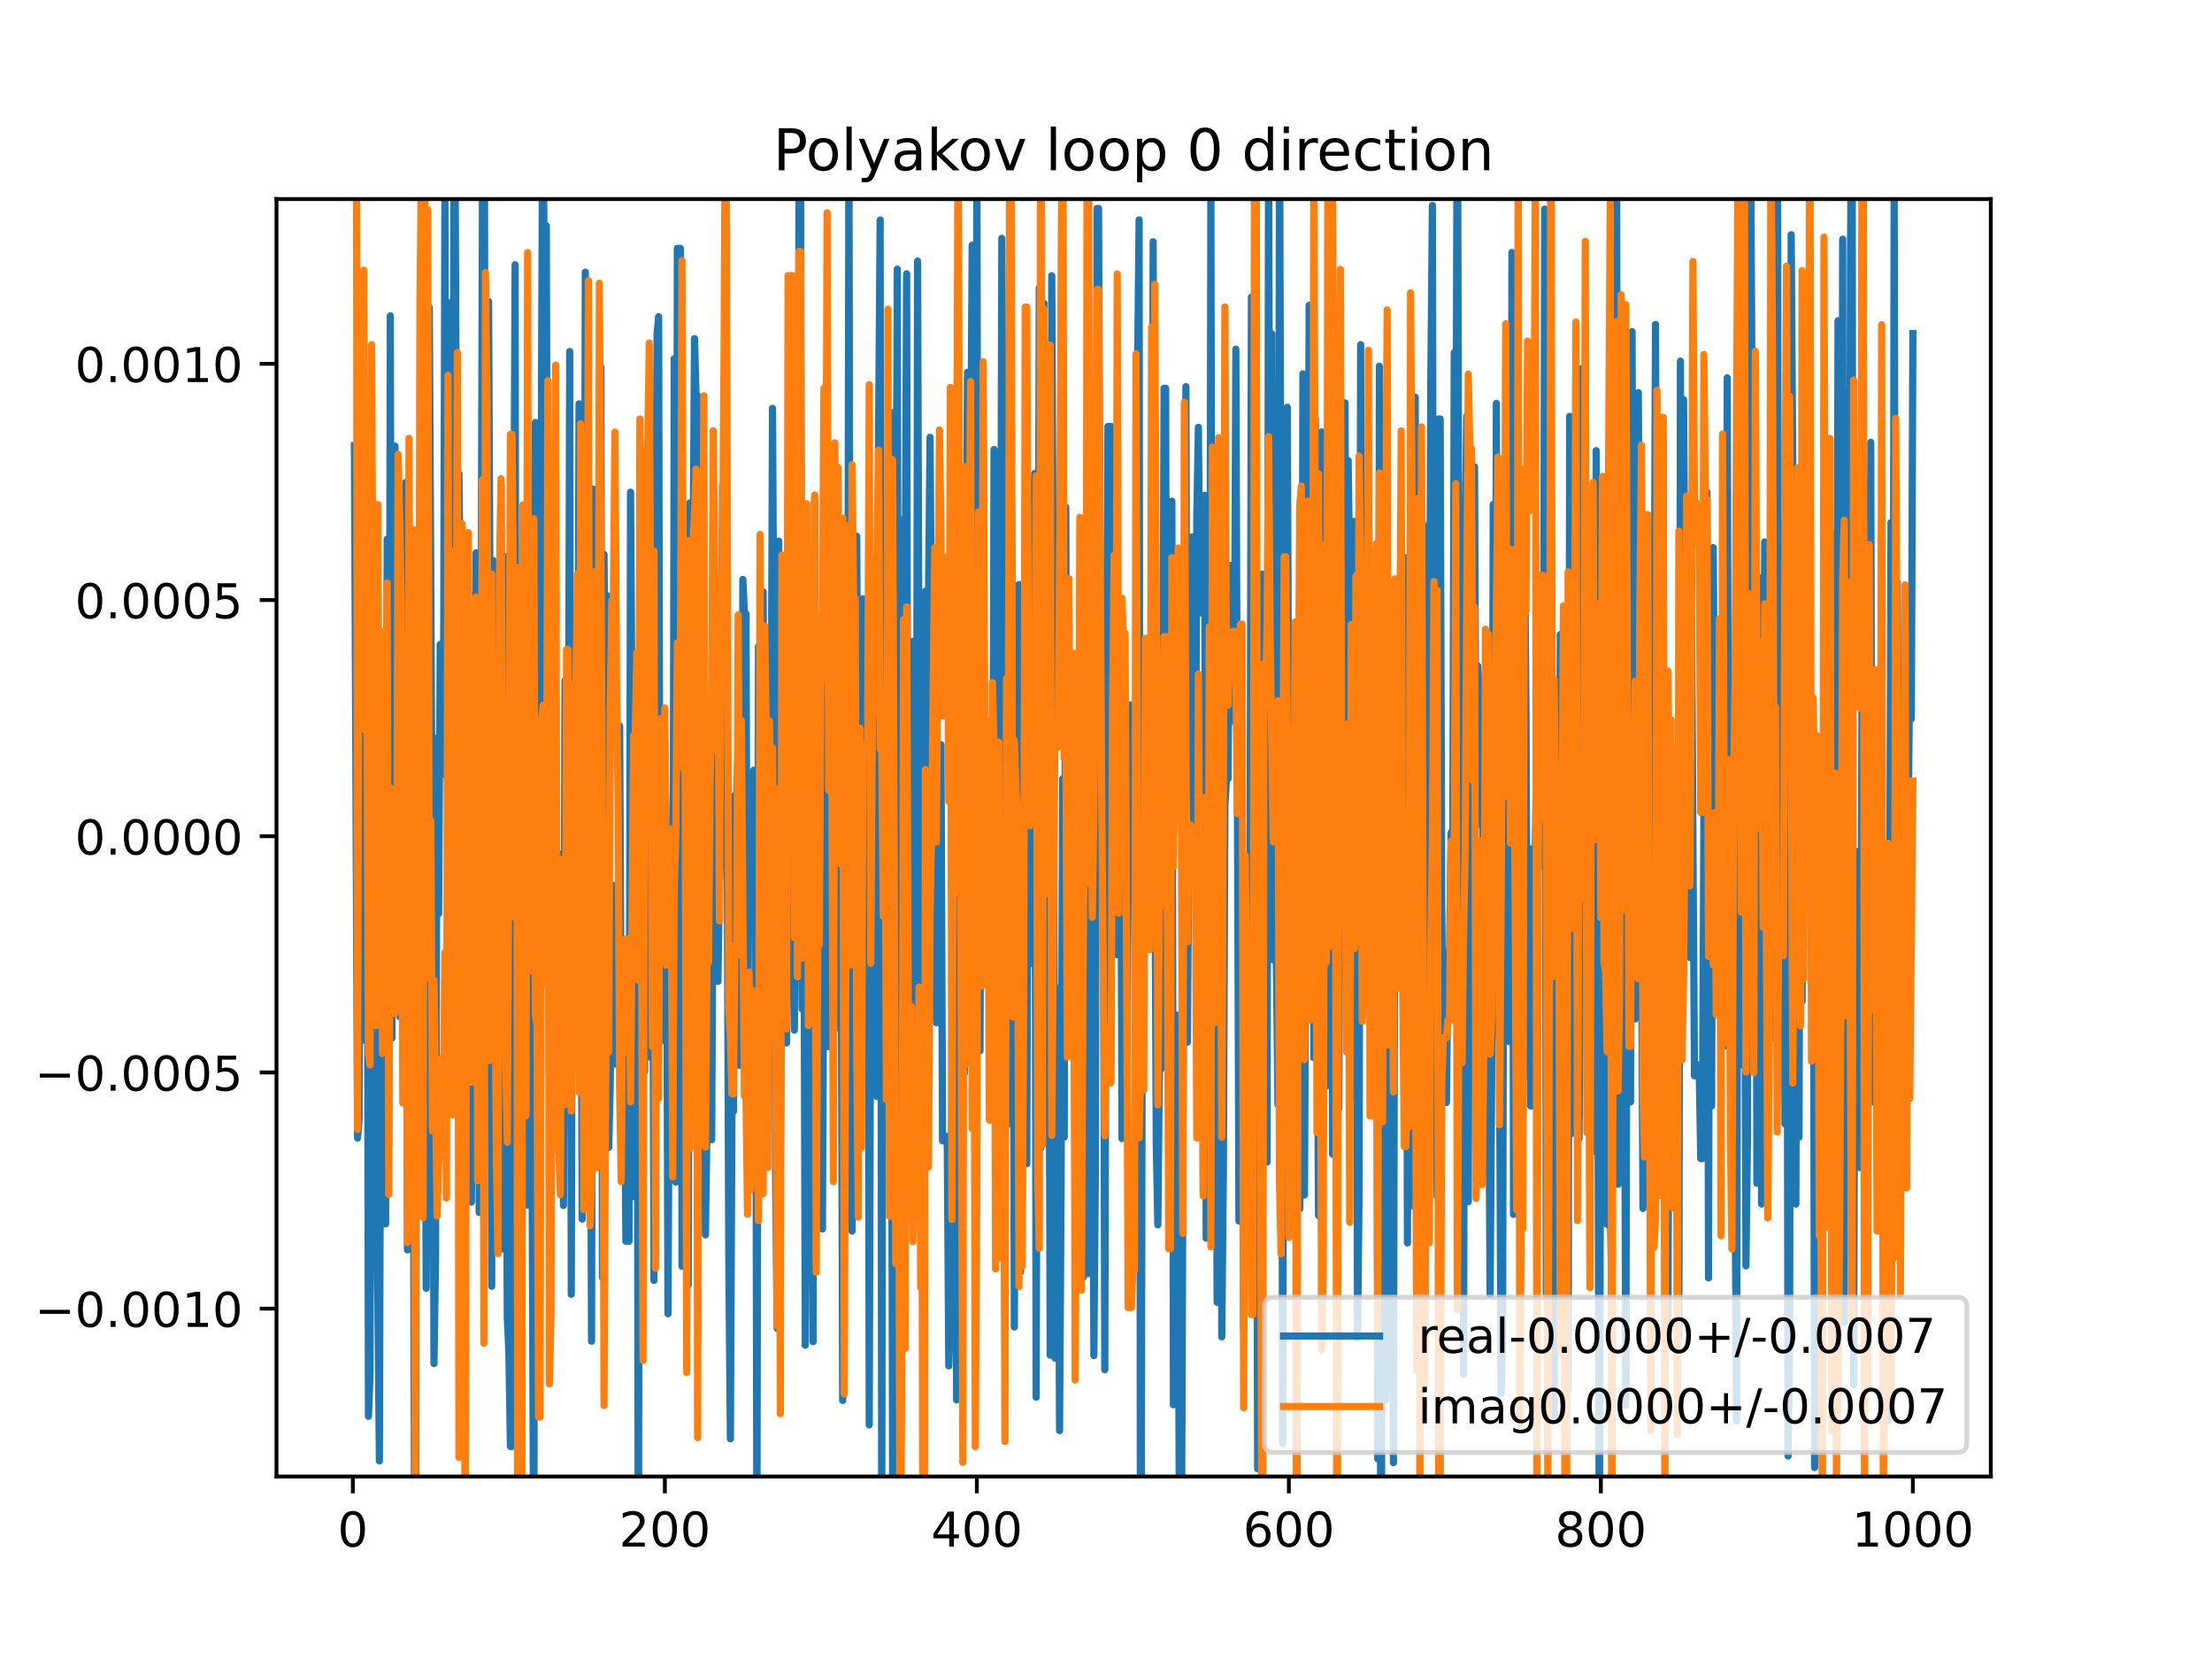 <?xml version="1.0" encoding="utf-8" standalone="no"?>
<!DOCTYPE svg PUBLIC "-//W3C//DTD SVG 1.1//EN"
  "http://www.w3.org/Graphics/SVG/1.1/DTD/svg11.dtd">
<!-- Created with matplotlib (https://matplotlib.org/) -->
<svg height="345.6pt" version="1.1" viewBox="0 0 460.8 345.6" width="460.8pt" xmlns="http://www.w3.org/2000/svg" xmlns:xlink="http://www.w3.org/1999/xlink">
 <defs>
  <style type="text/css">
*{stroke-linecap:butt;stroke-linejoin:round;}
  </style>
 </defs>
 <g id="figure_1">
  <g id="patch_1">
   <path d="M 0 345.6 
L 460.8 345.6 
L 460.8 0 
L 0 0 
z
" style="fill:#ffffff;"/>
  </g>
  <g id="axes_1">
   <g id="patch_2">
    <path d="M 57.6 307.584 
L 414.72 307.584 
L 414.72 41.472 
L 57.6 41.472 
z
" style="fill:#ffffff;"/>
   </g>
   <g id="matplotlib.axis_1">
    <g id="xtick_1">
     <g id="line2d_1">
      <defs>
       <path d="M 0 0 
L 0 3.5 
" id="m9f6d65bc07" style="stroke:#000000;stroke-width:0.8;"/>
      </defs>
      <g>
       <use style="stroke:#000000;stroke-width:0.8;" x="73.508" xlink:href="#m9f6d65bc07" y="307.584"/>
      </g>
     </g>
     <g id="text_1">
      <!-- 0 -->
      <defs>
       <path d="M 31.781 66.406 
Q 24.172 66.406 20.328 58.906 
Q 16.5 51.422 16.5 36.375 
Q 16.5 21.391 20.328 13.891 
Q 24.172 6.391 31.781 6.391 
Q 39.453 6.391 43.281 13.891 
Q 47.125 21.391 47.125 36.375 
Q 47.125 51.422 43.281 58.906 
Q 39.453 66.406 31.781 66.406 
z
M 31.781 74.219 
Q 44.047 74.219 50.516 64.516 
Q 56.984 54.828 56.984 36.375 
Q 56.984 17.969 50.516 8.266 
Q 44.047 -1.422 31.781 -1.422 
Q 19.531 -1.422 13.062 8.266 
Q 6.594 17.969 6.594 36.375 
Q 6.594 54.828 13.062 64.516 
Q 19.531 74.219 31.781 74.219 
z
" id="DejaVuSans-48"/>
      </defs>
      <g transform="translate(70.326 322.182)scale(0.1 -0.1)">
       <use xlink:href="#DejaVuSans-48"/>
      </g>
     </g>
    </g>
    <g id="xtick_2">
     <g id="line2d_2">
      <g>
       <use style="stroke:#000000;stroke-width:0.8;" x="138.504" xlink:href="#m9f6d65bc07" y="307.584"/>
      </g>
     </g>
     <g id="text_2">
      <!-- 200 -->
      <defs>
       <path d="M 19.188 8.297 
L 53.609 8.297 
L 53.609 0 
L 7.328 0 
L 7.328 8.297 
Q 12.938 14.109 22.625 23.891 
Q 32.328 33.688 34.812 36.531 
Q 39.547 41.844 41.422 45.531 
Q 43.312 49.219 43.312 52.781 
Q 43.312 58.594 39.234 62.25 
Q 35.156 65.922 28.609 65.922 
Q 23.969 65.922 18.812 64.312 
Q 13.672 62.703 7.812 59.422 
L 7.812 69.391 
Q 13.766 71.781 18.938 73 
Q 24.125 74.219 28.422 74.219 
Q 39.75 74.219 46.484 68.547 
Q 53.219 62.891 53.219 53.422 
Q 53.219 48.922 51.531 44.891 
Q 49.859 40.875 45.406 35.406 
Q 44.188 33.984 37.641 27.219 
Q 31.109 20.453 19.188 8.297 
z
" id="DejaVuSans-50"/>
      </defs>
      <g transform="translate(128.96 322.182)scale(0.1 -0.1)">
       <use xlink:href="#DejaVuSans-50"/>
       <use x="63.623" xlink:href="#DejaVuSans-48"/>
       <use x="127.246" xlink:href="#DejaVuSans-48"/>
      </g>
     </g>
    </g>
    <g id="xtick_3">
     <g id="line2d_3">
      <g>
       <use style="stroke:#000000;stroke-width:0.8;" x="203.5" xlink:href="#m9f6d65bc07" y="307.584"/>
      </g>
     </g>
     <g id="text_3">
      <!-- 400 -->
      <defs>
       <path d="M 37.797 64.312 
L 12.891 25.391 
L 37.797 25.391 
z
M 35.203 72.906 
L 47.609 72.906 
L 47.609 25.391 
L 58.016 25.391 
L 58.016 17.188 
L 47.609 17.188 
L 47.609 0 
L 37.797 0 
L 37.797 17.188 
L 4.891 17.188 
L 4.891 26.703 
z
" id="DejaVuSans-52"/>
      </defs>
      <g transform="translate(193.956 322.182)scale(0.1 -0.1)">
       <use xlink:href="#DejaVuSans-52"/>
       <use x="63.623" xlink:href="#DejaVuSans-48"/>
       <use x="127.246" xlink:href="#DejaVuSans-48"/>
      </g>
     </g>
    </g>
    <g id="xtick_4">
     <g id="line2d_4">
      <g>
       <use style="stroke:#000000;stroke-width:0.8;" x="268.495" xlink:href="#m9f6d65bc07" y="307.584"/>
      </g>
     </g>
     <g id="text_4">
      <!-- 600 -->
      <defs>
       <path d="M 33.016 40.375 
Q 26.375 40.375 22.484 35.828 
Q 18.609 31.297 18.609 23.391 
Q 18.609 15.531 22.484 10.953 
Q 26.375 6.391 33.016 6.391 
Q 39.656 6.391 43.531 10.953 
Q 47.406 15.531 47.406 23.391 
Q 47.406 31.297 43.531 35.828 
Q 39.656 40.375 33.016 40.375 
z
M 52.594 71.297 
L 52.594 62.312 
Q 48.875 64.062 45.094 64.984 
Q 41.312 65.922 37.594 65.922 
Q 27.828 65.922 22.672 59.328 
Q 17.531 52.734 16.797 39.406 
Q 19.672 43.656 24.016 45.922 
Q 28.375 48.188 33.594 48.188 
Q 44.578 48.188 50.953 41.516 
Q 57.328 34.859 57.328 23.391 
Q 57.328 12.156 50.688 5.359 
Q 44.047 -1.422 33.016 -1.422 
Q 20.359 -1.422 13.672 8.266 
Q 6.984 17.969 6.984 36.375 
Q 6.984 53.656 15.188 63.938 
Q 23.391 74.219 37.203 74.219 
Q 40.922 74.219 44.703 73.484 
Q 48.484 72.75 52.594 71.297 
z
" id="DejaVuSans-54"/>
      </defs>
      <g transform="translate(258.952 322.182)scale(0.1 -0.1)">
       <use xlink:href="#DejaVuSans-54"/>
       <use x="63.623" xlink:href="#DejaVuSans-48"/>
       <use x="127.246" xlink:href="#DejaVuSans-48"/>
      </g>
     </g>
    </g>
    <g id="xtick_5">
     <g id="line2d_5">
      <g>
       <use style="stroke:#000000;stroke-width:0.8;" x="333.491" xlink:href="#m9f6d65bc07" y="307.584"/>
      </g>
     </g>
     <g id="text_5">
      <!-- 800 -->
      <defs>
       <path d="M 31.781 34.625 
Q 24.75 34.625 20.719 30.859 
Q 16.703 27.094 16.703 20.516 
Q 16.703 13.922 20.719 10.156 
Q 24.75 6.391 31.781 6.391 
Q 38.812 6.391 42.859 10.172 
Q 46.922 13.969 46.922 20.516 
Q 46.922 27.094 42.891 30.859 
Q 38.875 34.625 31.781 34.625 
z
M 21.922 38.812 
Q 15.578 40.375 12.031 44.719 
Q 8.5 49.078 8.5 55.328 
Q 8.5 64.062 14.719 69.141 
Q 20.953 74.219 31.781 74.219 
Q 42.672 74.219 48.875 69.141 
Q 55.078 64.062 55.078 55.328 
Q 55.078 49.078 51.531 44.719 
Q 48 40.375 41.703 38.812 
Q 48.828 37.156 52.797 32.312 
Q 56.781 27.484 56.781 20.516 
Q 56.781 9.906 50.312 4.234 
Q 43.844 -1.422 31.781 -1.422 
Q 19.734 -1.422 13.25 4.234 
Q 6.781 9.906 6.781 20.516 
Q 6.781 27.484 10.781 32.312 
Q 14.797 37.156 21.922 38.812 
z
M 18.312 54.391 
Q 18.312 48.734 21.844 45.562 
Q 25.391 42.391 31.781 42.391 
Q 38.141 42.391 41.719 45.562 
Q 45.312 48.734 45.312 54.391 
Q 45.312 60.062 41.719 63.234 
Q 38.141 66.406 31.781 66.406 
Q 25.391 66.406 21.844 63.234 
Q 18.312 60.062 18.312 54.391 
z
" id="DejaVuSans-56"/>
      </defs>
      <g transform="translate(323.948 322.182)scale(0.1 -0.1)">
       <use xlink:href="#DejaVuSans-56"/>
       <use x="63.623" xlink:href="#DejaVuSans-48"/>
       <use x="127.246" xlink:href="#DejaVuSans-48"/>
      </g>
     </g>
    </g>
    <g id="xtick_6">
     <g id="line2d_6">
      <g>
       <use style="stroke:#000000;stroke-width:0.8;" x="398.487" xlink:href="#m9f6d65bc07" y="307.584"/>
      </g>
     </g>
     <g id="text_6">
      <!-- 1000 -->
      <defs>
       <path d="M 12.406 8.297 
L 28.516 8.297 
L 28.516 63.922 
L 10.984 60.406 
L 10.984 69.391 
L 28.422 72.906 
L 38.281 72.906 
L 38.281 8.297 
L 54.391 8.297 
L 54.391 0 
L 12.406 0 
z
" id="DejaVuSans-49"/>
      </defs>
      <g transform="translate(385.762 322.182)scale(0.1 -0.1)">
       <use xlink:href="#DejaVuSans-49"/>
       <use x="63.623" xlink:href="#DejaVuSans-48"/>
       <use x="127.246" xlink:href="#DejaVuSans-48"/>
       <use x="190.869" xlink:href="#DejaVuSans-48"/>
      </g>
     </g>
    </g>
   </g>
   <g id="matplotlib.axis_2">
    <g id="ytick_1">
     <g id="line2d_7">
      <defs>
       <path d="M 0 0 
L -3.5 0 
" id="m1e2e1d988a" style="stroke:#000000;stroke-width:0.8;"/>
      </defs>
      <g>
       <use style="stroke:#000000;stroke-width:0.8;" x="57.6" xlink:href="#m1e2e1d988a" y="272.614"/>
      </g>
     </g>
     <g id="text_7">
      <!-- −0.0010 -->
      <defs>
       <path d="M 10.594 35.5 
L 73.188 35.5 
L 73.188 27.203 
L 10.594 27.203 
z
" id="DejaVuSans-8722"/>
       <path d="M 10.688 12.406 
L 21 12.406 
L 21 0 
L 10.688 0 
z
" id="DejaVuSans-46"/>
      </defs>
      <g transform="translate(7.23 276.413)scale(0.1 -0.1)">
       <use xlink:href="#DejaVuSans-8722"/>
       <use x="83.789" xlink:href="#DejaVuSans-48"/>
       <use x="147.412" xlink:href="#DejaVuSans-46"/>
       <use x="179.199" xlink:href="#DejaVuSans-48"/>
       <use x="242.822" xlink:href="#DejaVuSans-48"/>
       <use x="306.445" xlink:href="#DejaVuSans-49"/>
       <use x="370.068" xlink:href="#DejaVuSans-48"/>
      </g>
     </g>
    </g>
    <g id="ytick_2">
     <g id="line2d_8">
      <g>
       <use style="stroke:#000000;stroke-width:0.8;" x="57.6" xlink:href="#m1e2e1d988a" y="223.408"/>
      </g>
     </g>
     <g id="text_8">
      <!-- −0.0005 -->
      <defs>
       <path d="M 10.797 72.906 
L 49.516 72.906 
L 49.516 64.594 
L 19.828 64.594 
L 19.828 46.734 
Q 21.969 47.469 24.109 47.828 
Q 26.266 48.188 28.422 48.188 
Q 40.625 48.188 47.75 41.5 
Q 54.891 34.812 54.891 23.391 
Q 54.891 11.625 47.562 5.094 
Q 40.234 -1.422 26.906 -1.422 
Q 22.312 -1.422 17.547 -0.641 
Q 12.797 0.141 7.719 1.703 
L 7.719 11.625 
Q 12.109 9.234 16.797 8.062 
Q 21.484 6.891 26.703 6.891 
Q 35.156 6.891 40.078 11.328 
Q 45.016 15.766 45.016 23.391 
Q 45.016 31 40.078 35.438 
Q 35.156 39.891 26.703 39.891 
Q 22.75 39.891 18.812 39.016 
Q 14.891 38.141 10.797 36.281 
z
" id="DejaVuSans-53"/>
      </defs>
      <g transform="translate(7.23 227.207)scale(0.1 -0.1)">
       <use xlink:href="#DejaVuSans-8722"/>
       <use x="83.789" xlink:href="#DejaVuSans-48"/>
       <use x="147.412" xlink:href="#DejaVuSans-46"/>
       <use x="179.199" xlink:href="#DejaVuSans-48"/>
       <use x="242.822" xlink:href="#DejaVuSans-48"/>
       <use x="306.445" xlink:href="#DejaVuSans-48"/>
       <use x="370.068" xlink:href="#DejaVuSans-53"/>
      </g>
     </g>
    </g>
    <g id="ytick_3">
     <g id="line2d_9">
      <g>
       <use style="stroke:#000000;stroke-width:0.8;" x="57.6" xlink:href="#m1e2e1d988a" y="174.203"/>
      </g>
     </g>
     <g id="text_9">
      <!-- 0.0000 -->
      <g transform="translate(15.609 178.002)scale(0.1 -0.1)">
       <use xlink:href="#DejaVuSans-48"/>
       <use x="63.623" xlink:href="#DejaVuSans-46"/>
       <use x="95.41" xlink:href="#DejaVuSans-48"/>
       <use x="159.033" xlink:href="#DejaVuSans-48"/>
       <use x="222.656" xlink:href="#DejaVuSans-48"/>
       <use x="286.279" xlink:href="#DejaVuSans-48"/>
      </g>
     </g>
    </g>
    <g id="ytick_4">
     <g id="line2d_10">
      <g>
       <use style="stroke:#000000;stroke-width:0.8;" x="57.6" xlink:href="#m1e2e1d988a" y="124.997"/>
      </g>
     </g>
     <g id="text_10">
      <!-- 0.0005 -->
      <g transform="translate(15.609 128.796)scale(0.1 -0.1)">
       <use xlink:href="#DejaVuSans-48"/>
       <use x="63.623" xlink:href="#DejaVuSans-46"/>
       <use x="95.41" xlink:href="#DejaVuSans-48"/>
       <use x="159.033" xlink:href="#DejaVuSans-48"/>
       <use x="222.656" xlink:href="#DejaVuSans-48"/>
       <use x="286.279" xlink:href="#DejaVuSans-53"/>
      </g>
     </g>
    </g>
    <g id="ytick_5">
     <g id="line2d_11">
      <g>
       <use style="stroke:#000000;stroke-width:0.8;" x="57.6" xlink:href="#m1e2e1d988a" y="75.791"/>
      </g>
     </g>
     <g id="text_11">
      <!-- 0.0010 -->
      <g transform="translate(15.609 79.591)scale(0.1 -0.1)">
       <use xlink:href="#DejaVuSans-48"/>
       <use x="63.623" xlink:href="#DejaVuSans-46"/>
       <use x="95.41" xlink:href="#DejaVuSans-48"/>
       <use x="159.033" xlink:href="#DejaVuSans-48"/>
       <use x="222.656" xlink:href="#DejaVuSans-49"/>
       <use x="286.279" xlink:href="#DejaVuSans-48"/>
      </g>
     </g>
    </g>
   </g>
   <g id="line2d_12">
    <path clip-path="url(#pd12b2b84a7)" d="M 73.833 92.847 
L 74.483 237.088 
L 74.808 233.208 
L 75.133 139.799 
L 75.458 216.736 
L 75.783 105.45 
L 76.108 105.664 
L 76.433 134.485 
L 76.758 295.051 
L 77.083 286.632 
L 77.408 157.596 
L 77.732 172.938 
L 78.057 157.526 
L 78.382 244.433 
L 78.707 269.334 
L 79.032 304.329 
L 79.357 194.179 
L 79.682 135.922 
L 80.007 156.458 
L 80.332 254.965 
L 80.657 112.358 
L 80.982 238.418 
L 81.307 65.812 
L 81.632 216.298 
L 82.282 92.935 
L 82.607 182.045 
L 82.932 189.396 
L 83.257 211.767 
L 83.582 210.691 
L 83.907 141.319 
L 84.232 144.385 
L 84.557 100.469 
L 84.882 260.377 
L 85.207 254.728 
L 85.857 191.6 
L 86.182 255.448 
L 86.422 346.6 
M 86.554 346.6 
L 86.832 152.646 
L 87.157 207.197 
L 87.482 149.309 
L 87.807 205.037 
L 88.457 175.239 
L 88.782 268.375 
L 89.107 219.532 
L 89.432 64.049 
L 90.082 183.835 
L 90.407 284.064 
L 90.732 261.89 
L 91.057 153.718 
L 91.382 190.348 
L 91.707 134.247 
L 92.032 155.024 
L 92.357 161.272 
L 92.682 41.872 
L 93.007 146.482 
L 93.331 170.425 
L 93.656 63.067 
L 93.981 136.594 
L 94.306 170.311 
L 94.625 -1 
M 94.647 -1 
L 94.956 68.436 
L 95.281 221.655 
L 95.606 98.728 
L 96.256 157.582 
L 96.581 156.266 
L 96.906 167.447 
L 97.231 169.52 
L 97.556 123.182 
L 98.206 250.425 
L 98.531 178.744 
L 98.856 240.226 
L 99.181 115.157 
L 99.506 171.29 
L 99.831 252.576 
L 100.643 -1 
M 100.879 -1 
L 101.131 194.891 
L 101.781 62.808 
L 102.106 132.701 
L 102.431 267.958 
L 102.756 116.78 
L 103.081 179.973 
L 103.406 161.618 
L 103.731 238.328 
L 104.056 134.179 
L 104.381 100.784 
L 104.706 260.194 
L 105.031 115.928 
L 105.681 274.709 
L 106.006 281.458 
L 106.331 301.323 
L 106.656 301.323 
L 106.981 126.186 
L 107.306 55.157 
L 107.631 295.031 
L 107.956 285.044 
L 108.606 285.044 
L 108.931 210.006 
L 109.58 143.724 
L 109.905 251.061 
L 110.23 170.342 
L 110.555 170.342 
L 111.205 335.821 
L 111.53 88.006 
L 111.855 229.577 
L 112.18 210.728 
L 112.505 210.728 
L 112.83 74.055 
L 113.155 -0.452 
L 113.48 115.319 
L 113.805 47.016 
L 114.13 157.815 
L 114.455 226.14 
L 114.78 194.628 
L 115.105 174.704 
L 115.43 142.47 
L 115.755 192.394 
L 116.08 177.808 
L 116.405 177.808 
L 116.73 187.118 
L 117.055 181.655 
L 117.38 251.105 
L 117.705 141.792 
L 118.03 185.508 
L 118.355 185.508 
L 118.68 73.221 
L 119.005 269.623 
L 119.33 145.788 
L 119.655 173.712 
L 119.98 173.712 
L 120.305 180.776 
L 120.63 84.114 
L 120.955 152.676 
L 121.28 253.948 
L 121.605 203.248 
L 121.93 56.701 
L 122.255 128.548 
L 122.58 138.882 
L 122.905 190.926 
L 123.23 279.39 
L 123.555 101.874 
L 123.88 204.389 
L 124.205 121.83 
L 124.855 179.039 
L 125.179 76.465 
L 125.504 266.135 
L 125.829 115.496 
L 126.154 160.91 
L 126.479 124.099 
L 126.804 239.044 
L 127.129 225.584 
L 127.454 184.438 
L 127.779 184.438 
L 128.104 192.589 
L 128.429 221.722 
L 128.754 218.208 
L 129.079 151.213 
L 129.404 217.181 
L 129.729 217.363 
L 130.054 211.747 
L 130.379 258.572 
L 131.029 258.572 
L 131.354 102.537 
L 131.679 152.995 
L 132.004 249.249 
L 132.329 249.249 
L 132.654 149.695 
L 132.979 332.183 
L 133.304 167.651 
L 133.629 146.902 
L 133.954 208.449 
L 134.279 223.232 
L 134.604 96.259 
L 134.929 190.783 
L 135.254 102.462 
L 135.579 220.241 
L 135.904 150.693 
L 136.229 266.721 
L 136.554 125.961 
L 136.879 69.658 
L 137.204 65.982 
L 137.529 217.052 
L 137.854 163.497 
L 138.179 163.497 
L 138.504 154.891 
L 138.829 176.918 
L 139.154 273.684 
L 139.479 205.895 
L 139.804 241.632 
L 140.129 238.88 
L 140.454 74.729 
L 140.779 246.248 
L 141.103 51.749 
L 141.753 51.749 
L 142.078 263.794 
L 142.403 263.691 
L 142.728 179.918 
L 143.053 139.39 
L 143.378 267.705 
L 143.703 104.75 
L 144.028 169.707 
L 144.678 70.543 
L 145.003 82.492 
L 145.328 82.465 
L 145.653 176.663 
L 145.978 176.663 
L 146.303 172.257 
L 146.628 198.175 
L 146.953 257.254 
L 147.278 234.331 
L 147.603 234.331 
L 147.928 221.829 
L 148.253 237.424 
L 148.578 174.568 
L 148.903 156.922 
L 149.553 204.44 
L 149.878 183.803 
L 150.203 174.5 
L 150.528 101.113 
L 150.853 158.106 
L 151.178 161.649 
L 151.503 181.606 
L 151.828 263.217 
L 152.153 299.723 
L 152.478 231.521 
L 152.803 231.521 
L 153.128 165.64 
L 153.453 165.64 
L 153.778 156.466 
L 154.103 221.95 
L 154.428 217.33 
L 154.753 120.705 
L 155.078 127.876 
L 155.403 127.876 
L 155.728 225.726 
L 156.053 171.134 
L 156.378 173.818 
L 156.703 190.775 
L 157.027 160.439 
L 157.352 160.439 
L 157.677 323.403 
L 158.002 134.657 
L 158.327 229.915 
L 158.652 123.285 
L 158.977 123.285 
L 159.302 209.874 
L 159.627 153.528 
L 159.952 141.976 
L 160.277 172.874 
L 160.602 168.339 
L 160.927 85.081 
L 161.252 144.222 
L 161.577 246.683 
L 161.902 276.746 
L 162.227 112.732 
L 162.552 241.927 
L 162.877 192.202 
L 163.202 213.304 
L 163.527 129.509 
L 163.852 217.275 
L 164.177 170.777 
L 165.152 170.777 
L 165.477 214.603 
L 165.802 175.297 
L 166.127 195.928 
L 166.452 33.756 
L 166.777 33.756 
L 167.102 210.197 
L 167.427 168.442 
L 167.752 280.227 
L 168.077 120.434 
L 168.402 262.411 
L 168.727 186.398 
L 169.377 279.5 
L 169.702 104.303 
L 170.027 180.036 
L 170.352 214.475 
L 170.677 168.972 
L 171.327 256.021 
L 171.652 184.584 
L 171.977 156.139 
L 172.302 78.492 
L 172.627 218.045 
L 172.951 119.275 
L 173.276 103.165 
L 173.601 170.806 
L 173.926 206.57 
L 174.251 125.54 
L 174.576 180.553 
L 174.901 214.246 
L 175.226 190.843 
L 175.551 291.744 
L 175.876 143.703 
L 176.201 254.508 
L 176.526 195.563 
L 176.851 26.044 
L 177.176 220.074 
L 177.501 256.458 
L 177.826 217.769 
L 178.151 217.769 
L 178.476 111.709 
L 178.801 182.594 
L 179.126 166.293 
L 179.451 204.85 
L 179.776 124.775 
L 180.751 124.775 
L 181.076 296.835 
L 181.401 188.141 
L 181.726 131.865 
L 182.051 131.865 
L 182.376 168.735 
L 182.701 228.417 
L 183.026 89.605 
L 183.351 45.812 
L 183.676 318.943 
L 184.001 133.045 
L 184.326 144.908 
L 184.651 223.708 
L 184.976 108.681 
L 185.301 184.767 
L 185.626 171.067 
L 185.951 308.501 
L 186.276 85.874 
L 186.601 137.284 
L 186.926 56.078 
L 187.251 263.72 
L 187.901 108.334 
L 188.226 196.515 
L 188.875 57.052 
L 189.2 250.966 
L 189.85 250.966 
L 190.175 133.601 
L 190.5 229.007 
L 190.825 231.894 
L 191.15 54.388 
L 191.475 153.927 
L 191.8 216.344 
L 192.125 216.344 
L 192.775 123.16 
L 193.1 197.115 
L 193.425 124.055 
L 193.75 91.104 
L 194.4 179.283 
L 194.725 182.245 
L 195.05 213.057 
L 195.7 175.462 
L 196.025 155.127 
L 196.35 237.649 
L 197 237.649 
L 197.325 236.733 
L 197.65 284.536 
L 197.975 272.541 
L 198.3 226.539 
L 198.625 141.27 
L 198.95 172.909 
L 199.275 291.634 
L 199.6 158.574 
L 199.925 149.181 
L 200.25 217.517 
L 200.575 143.734 
L 200.9 223.548 
L 201.225 121.147 
L 201.55 77.564 
L 201.875 128.622 
L 202.2 101.622 
L 202.525 51.073 
L 202.85 119.614 
L 203.175 218.455 
L 203.5 29.248 
L 203.825 201.079 
L 204.15 218.902 
L 204.474 139.218 
L 204.799 89.268 
L 205.124 174.396 
L 205.449 174.396 
L 205.774 188.84 
L 206.099 176.281 
L 206.424 176.281 
L 206.749 209.801 
L 207.074 93.649 
L 207.399 216.945 
L 207.724 196.463 
L 208.049 196.463 
L 208.374 161.558 
L 208.699 49.649 
L 209.024 118.428 
L 209.349 76.956 
L 209.674 175.843 
L 209.999 234.16 
L 210.324 89.003 
L 210.649 89.003 
L 210.974 149.909 
L 211.299 276.438 
L 211.624 216.496 
L 211.949 252.239 
L 212.274 121.775 
L 212.599 264.964 
L 212.924 249.327 
L 213.249 127.368 
L 213.574 242.443 
L 213.899 242.443 
L 214.224 140.784 
L 214.549 200.777 
L 214.874 118.32 
L 215.199 118.32 
L 215.524 98.642 
L 215.849 291.059 
L 216.499 59.99 
L 216.824 239.159 
L 217.149 192.934 
L 217.474 63.172 
L 217.799 188.563 
L 218.124 103.53 
L 218.449 179.29 
L 218.774 282.318 
L 219.099 57.44 
L 219.424 125.744 
L 219.749 282.908 
L 220.074 205.899 
L 220.398 205.899 
L 220.723 298.014 
L 221.048 246.242 
L 221.373 162.226 
L 221.698 236.872 
L 222.023 105.649 
L 222.348 217.175 
L 222.673 136.509 
L 222.998 147.833 
L 223.323 175.63 
L 223.648 175.63 
L 223.973 252.303 
L 224.298 171.815 
L 224.948 142.932 
L 225.273 145.913 
L 225.598 266.167 
L 226.248 167.499 
L 226.573 265.34 
L 226.898 229.387 
L 227.223 171.075 
L 227.548 192.821 
L 227.873 282.388 
L 228.198 241.649 
L 228.523 43.42 
L 228.848 43.42 
L 229.173 125.16 
L 229.498 165.398 
L 229.823 169.912 
L 230.148 285.345 
L 230.473 160.585 
L 230.798 88.848 
L 231.448 88.848 
L 231.773 163.584 
L 232.098 100.014 
L 232.423 186.859 
L 232.748 198.895 
L 233.073 191.775 
L 233.398 135.899 
L 233.723 237.163 
L 234.048 202.421 
L 234.373 196.672 
L 234.698 231.119 
L 235.023 146.865 
L 235.673 146.865 
L 235.998 178.846 
L 236.322 178.846 
L 236.647 242.556 
L 236.972 77.833 
L 237.297 45.817 
L 237.593 346.6 
M 237.681 346.6 
L 237.947 207.608 
L 238.272 207.608 
L 238.597 154.484 
L 239.247 154.484 
L 239.572 172.711 
L 239.897 197.588 
L 240.222 50.367 
L 240.547 168.332 
L 240.872 238.364 
L 241.197 255.154 
L 241.522 222.717 
L 241.847 222.717 
L 242.172 177.152 
L 242.497 80.887 
L 242.822 80.887 
L 243.147 221.92 
L 243.472 159.521 
L 243.797 159.521 
L 244.122 104.411 
L 244.447 292.642 
L 244.772 211.446 
L 245.097 211.446 
L 245.422 250.51 
L 245.747 334.373 
L 246.072 334.373 
L 247.047 80.549 
L 247.372 217.095 
L 247.697 164.757 
L 248.022 164.757 
L 248.347 111.882 
L 248.672 111.882 
L 248.997 175.048 
L 249.322 107.144 
L 249.647 89.011 
L 249.972 127.685 
L 250.297 127.685 
L 250.622 125.517 
L 250.947 103.178 
L 251.272 257.942 
L 251.597 103.968 
L 251.922 221.679 
L 252.246 38.516 
L 252.571 211.367 
L 252.896 200.816 
L 253.221 172.089 
L 253.546 271.292 
L 253.871 239.879 
L 254.196 137.418 
L 254.521 278.473 
L 254.846 244.726 
L 255.171 167.808 
L 255.496 162.27 
L 255.821 162.27 
L 256.146 117.793 
L 256.471 117.793 
L 256.796 150.276 
L 257.121 150.276 
L 257.446 72.734 
L 258.096 254.357 
L 258.421 214.143 
L 258.746 214.143 
L 259.071 276.894 
L 259.396 199.34 
L 259.721 213.722 
L 260.046 211.207 
L 260.371 195.588 
L 260.696 61.879 
L 261.021 61.879 
L 261.346 191.124 
L 261.671 191.124 
L 261.996 305.969 
L 262.321 227.003 
L 262.646 199.347 
L 262.971 119.579 
L 263.621 187.758 
L 263.946 242.092 
L 264.271 24.535 
L 264.596 168.219 
L 264.921 69.526 
L 265.246 199.952 
L 265.896 199.952 
L 266.221 230.092 
L 266.546 22.813 
L 266.871 125.761 
L 267.196 300.693 
L 267.521 173.925 
L 267.846 173.925 
L 268.17 84.839 
L 268.495 164.986 
L 268.82 204.605 
L 269.145 185.369 
L 269.47 223.612 
L 269.795 238.264 
L 270.12 141.863 
L 270.445 185.002 
L 270.77 251.815 
L 271.095 222.551 
L 271.42 77.875 
L 271.745 248.941 
L 272.07 178.413 
L 272.395 146.146 
L 272.72 63.621 
L 273.045 63.621 
L 273.37 119.468 
L 273.695 220.345 
L 274.02 87.223 
L 274.345 196.645 
L 274.67 253.227 
L 275.32 89.98 
L 275.645 208.322 
L 276.295 226.25 
L 276.62 205.896 
L 276.945 113.84 
L 277.27 126.264 
L 277.595 240.442 
L 277.92 228.284 
L 278.245 178.14 
L 278.57 101.232 
L 278.895 230.926 
L 279.22 147.207 
L 279.545 203.037 
L 279.87 203.037 
L 280.195 83.914 
L 280.52 196.659 
L 280.845 95.943 
L 281.17 120 
L 281.495 228.562 
L 281.82 210.601 
L 282.145 108.625 
L 282.47 129.395 
L 282.795 278.751 
L 283.12 248.654 
L 283.445 71.797 
L 283.769 168.152 
L 284.094 147.715 
L 284.419 147.715 
L 284.744 130.679 
L 285.069 200.866 
L 285.394 164.181 
L 285.719 164.181 
L 286.044 156.815 
L 286.369 192.015 
L 286.694 138.157 
L 287.019 303.904 
L 287.344 76.295 
L 287.646 346.6 
M 287.718 346.6 
L 287.994 228.099 
L 288.644 291.709 
L 288.969 279.404 
L 289.294 134.768 
L 289.619 146.478 
L 289.944 146.478 
L 290.269 304.706 
L 290.594 151.799 
L 290.919 151.799 
L 291.244 147.806 
L 291.569 186.551 
L 291.894 165.511 
L 292.219 187.23 
L 292.544 116.214 
L 292.869 116.214 
L 293.194 258.94 
L 293.519 142.478 
L 293.844 202.637 
L 294.169 153.144 
L 294.494 251.266 
L 294.819 82.746 
L 295.144 233.466 
L 295.469 212.479 
L 295.794 155.438 
L 296.119 259.53 
L 296.444 109.206 
L 296.769 286.7 
L 297.094 183.471 
L 297.419 183.471 
L 297.744 151.257 
L 298.069 79.133 
L 298.394 42.801 
L 298.719 201.054 
L 299.044 171.696 
L 299.369 249.186 
L 299.693 87.273 
L 300.018 87.273 
L 300.343 187.786 
L 300.668 229.669 
L 301.318 229.669 
L 301.643 198.213 
L 301.968 198.213 
L 302.293 173.459 
L 302.618 183.811 
L 302.943 73.459 
L 303.268 120.981 
L 303.593 3.681 
L 303.918 138.068 
L 304.243 194.45 
L 304.568 126.88 
L 304.893 286.332 
L 305.218 114.96 
L 305.543 86.705 
L 305.868 250.346 
L 306.193 147.569 
L 306.518 147.569 
L 306.843 207.121 
L 307.168 97.224 
L 307.493 170.437 
L 307.818 138.735 
L 308.143 143.519 
L 308.468 171.828 
L 308.793 143.664 
L 309.118 244.371 
L 309.443 191.224 
L 309.768 240.456 
L 310.093 217.276 
L 310.418 269.73 
L 310.743 223.579 
L 311.068 105.086 
L 311.393 204.952 
L 311.718 84.025 
L 312.043 213.011 
L 312.368 217.147 
L 312.693 290.339 
L 313.018 278.467 
L 313.343 120.45 
L 313.668 177.486 
L 313.993 186.516 
L 314.318 216.966 
L 314.643 200.539 
L 314.968 52.592 
L 315.293 252.991 
L 315.617 93.022 
L 315.942 170.828 
L 316.267 88.605 
L 316.592 205.797 
L 316.917 150.736 
L 317.242 232.466 
L 317.567 109.343 
L 317.892 148.932 
L 318.217 224.146 
L 318.542 176.762 
L 318.867 230.379 
L 319.517 230.379 
L 319.842 176.591 
L 320.167 150.945 
L 320.492 180.184 
L 320.817 180.508 
L 321.467 180.508 
L 321.792 43.558 
L 322.117 269.489 
L 322.767 172.135 
L 323.092 284.567 
L 323.417 187.869 
L 323.742 295.954 
L 324.067 222.332 
L 324.392 222.332 
L 324.717 194.901 
L 325.042 132.184 
L 325.367 223.166 
L 325.692 144.587 
L 326.017 164.559 
L 326.342 201.251 
L 326.667 289.678 
L 326.992 86.739 
L 327.317 236.186 
L 327.642 205.513 
L 327.967 207.553 
L 328.292 121.722 
L 328.617 125.203 
L 328.942 237.18 
L 329.267 194.602 
L 329.592 76.713 
L 329.917 76.713 
L 330.242 186.327 
L 330.567 132.68 
L 330.892 203.556 
L 331.217 225.576 
L 331.541 102.195 
L 331.866 239.459 
L 332.191 239.914 
L 332.516 93.88 
L 333.166 327.674 
L 333.491 201.279 
L 333.816 220.983 
L 334.141 210.796 
L 334.466 162.307 
L 334.791 255.061 
L 335.116 109.838 
L 335.441 250.109 
L 335.766 269.798 
L 336.091 139.38 
L 336.416 139.38 
L 336.741 4.46 
L 337.066 246.701 
L 337.391 132.26 
L 337.716 127.302 
L 338.041 104.536 
L 338.691 292.691 
L 339.016 148.127 
L 339.341 229.559 
L 339.666 229.559 
L 339.991 69.088 
L 340.316 199.217 
L 340.641 212.279 
L 340.966 177.783 
L 341.291 81.791 
L 342.266 251.74 
L 342.591 120.386 
L 342.916 146.074 
L 343.241 146.074 
L 343.566 206.117 
L 343.891 130.194 
L 344.216 238.064 
L 344.866 67.586 
L 345.191 152.865 
L 345.516 136.722 
L 345.841 235.563 
L 346.166 211.842 
L 346.491 211.842 
L 346.816 185.851 
L 347.141 169.578 
L 347.465 275.638 
L 347.79 174.401 
L 348.115 183.419 
L 348.765 164.589 
L 349.09 230.042 
L 349.415 249.934 
L 349.74 278.572 
L 350.065 75.225 
L 350.39 215.418 
L 350.715 83.259 
L 351.04 129.306 
L 351.365 122.181 
L 351.69 135.499 
L 352.015 199.475 
L 352.34 123.793 
L 352.99 224.111 
L 353.315 224.111 
L 353.64 221.876 
L 353.965 221.876 
L 354.29 241.366 
L 354.615 241.366 
L 355.265 102.536 
L 355.59 102.536 
L 355.915 266.217 
L 356.24 132.129 
L 356.565 230.392 
L 356.89 114.084 
L 357.54 201.79 
L 357.865 138.745 
L 358.19 171.39 
L 358.515 136.324 
L 358.84 186.543 
L 359.49 217.86 
L 359.815 78.714 
L 360.14 196.018 
L 360.465 147.577 
L 360.79 164.77 
L 361.115 247.871 
L 361.44 245.883 
L 361.765 296.049 
L 362.09 126.466 
L 362.415 221.864 
L 362.74 56.3 
L 363.065 159.237 
L 363.389 167.684 
L 363.714 263.703 
L 364.039 236.078 
L 364.364 29.028 
L 364.689 29.028 
L 365.339 148.649 
L 365.664 80.835 
L 365.989 246.48 
L 366.314 246.48 
L 366.639 120.4 
L 366.964 250.809 
L 367.289 199.182 
L 367.614 112.893 
L 367.939 199.446 
L 368.264 113.036 
L 368.589 197.098 
L 368.914 130.969 
L 369.239 128.728 
L 369.564 100.372 
L 369.889 216.451 
L 370.175 -1 
M 370.258 -1 
L 370.539 190.114 
L 370.864 109.339 
L 371.514 109.339 
L 371.839 234.133 
L 372.164 108.496 
L 372.489 303.325 
L 372.814 278.166 
L 373.139 48.89 
L 373.789 144.831 
L 374.114 250.826 
L 374.439 123.292 
L 374.764 236.905 
L 375.089 124.457 
L 375.414 208.578 
L 375.739 145.718 
L 376.064 169.928 
L 376.389 153.23 
L 376.714 180.275 
L 377.039 170.335 
L 377.364 206.353 
L 377.689 146.406 
L 378.014 305.725 
L 378.339 248.748 
L 378.664 170.702 
L 378.989 170.511 
L 379.313 230.591 
L 379.638 229.568 
L 380.288 96.133 
L 380.613 243.98 
L 380.938 166.833 
L 381.263 166.833 
L 381.913 111.01 
L 382.238 190.408 
L 382.563 231.087 
L 382.888 66.819 
L 383.213 230.775 
L 383.538 212.732 
L 383.863 49.831 
L 384.188 275.479 
L 384.513 81.56 
L 384.838 173.947 
L 385.163 196.526 
L 385.488 52.744 
L 385.813 9.251 
L 386.138 288.459 
L 386.463 177.411 
L 387.113 177.411 
L 387.438 243.233 
L 387.763 183.217 
L 388.088 86.886 
L 388.413 169.67 
L 388.738 180.047 
L 389.063 100.293 
L 389.388 202.84 
L 389.713 92.149 
L 390.038 229.589 
L 390.363 163.127 
L 390.688 183.448 
L 391.013 188.503 
L 391.338 208.456 
L 391.663 157.382 
L 391.988 210.596 
L 392.313 212.17 
L 392.638 276.24 
L 392.963 296.04 
L 393.288 296.04 
L 393.938 108.847 
L 394.263 242.231 
L 394.588 36.79 
L 394.912 194.843 
L 395.237 121.288 
L 395.562 174.53 
L 395.887 192.225 
L 396.212 143.141 
L 396.537 172.534 
L 396.862 223.894 
L 397.512 170.977 
L 397.837 138.262 
L 398.162 149.732 
L 398.487 69.48 
L 398.487 69.48 
" style="fill:none;stroke:#1f77b4;stroke-linecap:square;stroke-width:1.5;"/>
   </g>
   <g id="line2d_13">
    <path clip-path="url(#pd12b2b84a7)" d="M 74.245 -1 
L 74.483 235.281 
L 74.808 93.97 
L 75.458 77.338 
L 75.783 56.271 
L 76.108 152.102 
L 76.433 146.16 
L 76.758 219.343 
L 77.083 221.844 
L 77.408 71.787 
L 77.732 136.336 
L 78.382 213.678 
L 78.707 105.099 
L 79.032 184.491 
L 79.357 131.535 
L 79.682 219.481 
L 80.007 184.271 
L 80.332 186.923 
L 80.657 121.432 
L 80.982 248.815 
L 81.307 164.224 
L 81.632 189.407 
L 81.957 164.433 
L 82.282 211.153 
L 82.607 208.377 
L 82.932 94.631 
L 83.257 107.712 
L 83.582 125.664 
L 83.907 229.778 
L 84.232 196.851 
L 84.557 133.085 
L 84.882 258.836 
L 85.207 91.311 
L 85.532 201.832 
L 85.857 163.828 
L 86.182 110.344 
L 86.507 310.06 
L 86.832 154.95 
L 87.157 208.916 
L 87.482 64.576 
L 87.807 31.092 
L 88.132 253.666 
L 88.457 8.52 
L 88.782 186.835 
L 89.107 43.678 
L 89.432 203.795 
L 89.757 170.948 
L 90.082 235.632 
L 90.407 204.225 
L 91.057 253.3 
L 91.382 242.452 
L 91.707 236.814 
L 92.032 220.346 
L 92.357 226.843 
L 92.682 198.438 
L 93.007 249.548 
L 93.331 78.179 
L 93.656 217.265 
L 93.981 114.723 
L 94.306 232.277 
L 94.631 124.498 
L 94.956 160.864 
L 95.281 73.442 
L 95.606 303.604 
L 95.931 284.294 
L 96.256 109.135 
L 96.581 115.221 
L 96.898 346.6 
M 96.915 346.6 
L 97.231 135.2 
L 97.556 110.952 
L 97.881 184.094 
L 98.206 225.463 
L 98.531 221.651 
L 99.181 124.371 
L 99.506 245.953 
L 99.831 170.363 
L 100.156 170.499 
L 100.481 99.94 
L 100.806 279.809 
L 101.131 56.778 
L 101.456 84.439 
L 101.781 220.992 
L 102.106 178.759 
L 102.431 119.585 
L 102.756 203.865 
L 103.081 193.715 
L 103.406 241.73 
L 103.731 261.149 
L 104.056 119.966 
L 104.381 99.718 
L 104.706 180.32 
L 105.031 209.2 
L 105.356 220.348 
L 105.681 237.94 
L 106.331 90.465 
L 106.656 90.465 
L 106.981 126.91 
L 107.306 191.157 
L 107.631 118.262 
L 107.879 346.6 
M 108.679 346.6 
L 108.931 105.169 
L 109.255 157.09 
L 109.58 232.395 
L 109.905 52.619 
L 110.23 192.321 
L 110.555 192.321 
L 110.88 202.244 
L 111.205 108.051 
L 111.53 211.462 
L 111.855 213.367 
L 112.18 295.188 
L 112.505 295.188 
L 112.83 150.062 
L 113.155 146.882 
L 113.48 204.882 
L 113.805 198.709 
L 114.13 79.297 
L 114.455 288.279 
L 114.78 273.385 
L 115.105 141.168 
L 115.43 137.581 
L 115.755 76.088 
L 116.08 239.368 
L 116.405 239.368 
L 116.73 248.886 
L 117.055 179.042 
L 117.38 193.398 
L 117.705 230.107 
L 118.03 135.329 
L 118.355 135.329 
L 118.68 206.09 
L 119.005 231.46 
L 119.33 201.055 
L 119.655 142.433 
L 119.98 142.433 
L 120.305 119.528 
L 120.63 227.505 
L 120.955 88.282 
L 121.28 111.341 
L 121.605 251.979 
L 121.93 242.774 
L 122.255 176.973 
L 122.58 58.483 
L 122.905 255.358 
L 123.23 246.495 
L 123.555 125.706 
L 123.88 119.131 
L 124.205 243.276 
L 124.53 203.153 
L 124.855 59.008 
L 125.504 172.532 
L 125.829 292.8 
L 126.154 227.44 
L 126.479 195.964 
L 126.804 219.114 
L 127.129 147.865 
L 127.454 125.164 
L 127.779 125.164 
L 128.104 90.012 
L 128.429 140.972 
L 128.754 166.153 
L 129.079 226.274 
L 129.404 246.167 
L 129.729 205.006 
L 130.054 219.299 
L 130.379 195.572 
L 131.029 195.572 
L 131.354 229.557 
L 132.004 153.213 
L 132.329 153.213 
L 132.654 135.895 
L 132.979 204.184 
L 133.304 87.27 
L 133.954 283.411 
L 134.279 133.543 
L 134.604 94.614 
L 134.929 93.316 
L 135.254 71.459 
L 135.904 218.07 
L 136.229 114.829 
L 136.554 264.198 
L 136.879 164.636 
L 137.204 228.801 
L 137.529 149.737 
L 137.854 187.384 
L 138.179 187.384 
L 138.504 147.484 
L 138.829 201.077 
L 139.154 199.264 
L 139.479 177.981 
L 139.804 172.714 
L 140.129 245.18 
L 140.454 184.986 
L 140.779 174.103 
L 141.103 133.905 
L 141.753 133.905 
L 142.078 54.274 
L 142.403 160.168 
L 142.728 158.818 
L 143.053 285.919 
L 143.378 112.626 
L 143.703 239.355 
L 144.353 113.044 
L 144.678 107.377 
L 145.003 97.699 
L 145.328 299.482 
L 145.653 131.517 
L 145.978 131.517 
L 146.303 132.502 
L 146.628 82.452 
L 146.953 238.938 
L 147.278 200.463 
L 147.603 200.463 
L 147.928 162.606 
L 148.253 149.099 
L 148.578 89.729 
L 149.228 156.396 
L 149.553 129.717 
L 149.878 191.829 
L 150.203 127.682 
L 150.528 115.324 
L 150.853 71.336 
L 151.178 6.927 
L 151.828 210.07 
L 152.153 215.768 
L 152.478 227.844 
L 152.803 227.844 
L 153.128 196.897 
L 153.453 196.897 
L 153.778 128.105 
L 154.103 198.909 
L 154.428 150.099 
L 155.078 228.346 
L 155.403 228.346 
L 155.728 252.941 
L 156.053 202.568 
L 156.378 247.836 
L 156.703 206.327 
L 157.027 213.212 
L 157.352 213.212 
L 157.677 228.138 
L 158.002 254.286 
L 158.327 111.344 
L 158.652 248.645 
L 158.977 248.645 
L 159.302 130.418 
L 159.627 154.123 
L 159.952 243.194 
L 160.277 150.215 
L 160.602 171.933 
L 160.927 155.83 
L 161.252 197.92 
L 161.577 216.072 
L 161.902 276.236 
L 162.227 164.296 
L 162.552 294.503 
L 162.877 115.608 
L 163.527 161.148 
L 163.852 214.362 
L 164.177 57.424 
L 165.152 57.424 
L 165.477 195.322 
L 165.802 113.623 
L 166.127 203.471 
L 166.452 52.39 
L 166.777 52.39 
L 167.102 199.642 
L 167.427 166.081 
L 167.752 113.854 
L 168.077 104.945 
L 168.402 213.644 
L 168.727 116.15 
L 169.052 144.928 
L 169.377 143.174 
L 169.702 103.104 
L 170.027 265.007 
L 170.352 195.168 
L 170.677 196.817 
L 171.002 136.804 
L 171.327 127.277 
L 171.652 80.847 
L 171.977 141.09 
L 172.302 44.329 
L 172.627 164.635 
L 172.951 162.27 
L 173.276 156.447 
L 173.601 246.139 
L 173.926 92.254 
L 174.251 166.492 
L 174.576 97.401 
L 174.901 165.196 
L 175.226 180.075 
L 175.551 107.941 
L 175.876 290.379 
L 176.526 109.518 
L 176.851 193.102 
L 177.176 201.021 
L 177.501 96.788 
L 177.826 124.674 
L 178.151 124.674 
L 178.476 218.478 
L 178.801 253.565 
L 179.126 151.732 
L 179.451 239.069 
L 179.776 155.283 
L 180.751 155.283 
L 181.076 80.136 
L 181.401 200.653 
L 181.726 148.663 
L 182.051 148.663 
L 182.376 136.48 
L 183.026 93.754 
L 183.351 156.039 
L 183.676 154.467 
L 184.001 190.901 
L 184.326 145.467 
L 184.651 229.047 
L 184.976 64.413 
L 185.301 253.381 
L 185.626 97.977 
L 185.951 95.758 
L 186.601 263.247 
L 186.926 253.336 
L 187.251 251.398 
L 187.576 339.746 
L 187.901 272.781 
L 188.226 129.039 
L 188.55 280.922 
L 188.875 126.422 
L 189.2 209.661 
L 189.85 209.661 
L 190.175 258.641 
L 190.5 216.363 
L 190.825 218.902 
L 191.15 234.617 
L 191.475 205.609 
L 191.8 268.267 
L 192.125 268.267 
L 192.303 346.6 
M 192.534 346.6 
L 192.775 160.305 
L 193.1 232.834 
L 193.425 243.046 
L 193.75 189.882 
L 194.075 172.201 
L 194.725 114.121 
L 195.05 175.392 
L 195.7 89.579 
L 196.025 110.88 
L 196.35 149.127 
L 197 149.127 
L 197.325 116.065 
L 197.65 166.95 
L 197.975 80.707 
L 198.3 254.027 
L 198.625 153.959 
L 198.95 186.092 
L 199.6 26.225 
L 200.25 221.805 
L 200.575 304.641 
L 200.9 97.233 
L 201.225 193.51 
L 201.55 221.583 
L 201.875 120.27 
L 202.2 79.461 
L 202.525 235.109 
L 202.85 169.189 
L 203.175 301.345 
L 203.5 245.241 
L 203.825 106.643 
L 204.15 180.016 
L 204.474 205.441 
L 204.799 75.33 
L 205.124 150.107 
L 205.449 150.107 
L 205.774 167.68 
L 206.099 233.336 
L 206.424 233.336 
L 206.749 142.184 
L 207.074 155.995 
L 207.399 264.359 
L 207.724 154.627 
L 208.049 154.627 
L 208.374 262.002 
L 208.699 172.738 
L 209.024 209.273 
L 209.349 300.279 
L 209.674 141.33 
L 209.999 188.617 
L 210.324 32.822 
L 210.649 32.822 
L 210.974 211.889 
L 211.299 154.26 
L 211.624 163.871 
L 211.949 169.664 
L 212.274 267.995 
L 212.599 174.34 
L 212.924 263.751 
L 213.249 207.575 
L 213.574 63.97 
L 213.899 63.97 
L 214.224 134.497 
L 214.549 171.984 
L 214.874 159.622 
L 215.199 159.622 
L 215.524 169.724 
L 215.849 99.155 
L 216.174 244.723 
L 216.499 260.017 
L 216.779 -1 
M 216.872 -1 
L 217.149 238.625 
L 217.474 64.374 
L 217.799 186.219 
L 218.449 145.654 
L 218.774 71.89 
L 219.099 236.486 
L 219.749 153.944 
L 220.074 155.609 
L 220.398 155.609 
L 220.723 119.991 
L 221.373 0.726 
L 221.698 157.998 
L 222.023 150.28 
L 222.348 220.268 
L 222.673 120.548 
L 222.998 199.801 
L 223.323 136.1 
L 223.648 136.1 
L 223.973 287.491 
L 224.298 227.326 
L 224.623 205.12 
L 224.948 107.772 
L 225.273 268.785 
L 225.598 204.23 
L 225.923 171.533 
L 226.248 184.086 
L 226.498 -1 
M 226.702 -1 
L 226.898 83.503 
L 227.548 191.11 
L 227.873 169.261 
L 228.523 60.324 
L 228.848 60.324 
L 229.498 164.642 
L 230.148 236.603 
L 230.473 213.806 
L 230.798 225.576 
L 231.448 225.576 
L 231.773 146.892 
L 232.098 115.673 
L 232.423 185.943 
L 232.748 57.059 
L 233.073 190.227 
L 233.398 146.136 
L 233.723 124.61 
L 234.048 133.631 
L 234.373 131.925 
L 235.023 272.395 
L 235.673 272.395 
L 235.998 264.592 
L 236.322 264.592 
L 236.647 73.707 
L 236.972 177.724 
L 237.297 237.057 
L 237.622 222.581 
L 237.947 227.033 
L 238.272 227.033 
L 238.597 132.988 
L 239.247 132.988 
L 239.572 197.845 
L 239.897 68.124 
L 240.222 190.73 
L 240.547 59.224 
L 240.872 121.845 
L 241.197 230.164 
L 241.522 188.925 
L 241.847 188.925 
L 242.172 150.052 
L 242.497 132.612 
L 242.822 132.612 
L 243.147 183.551 
L 243.472 260.132 
L 243.797 260.132 
L 244.122 116.175 
L 244.447 180.57 
L 244.772 157.481 
L 245.097 157.481 
L 245.422 114.158 
L 245.747 163.624 
L 246.072 163.624 
L 246.397 256.937 
L 246.722 83.765 
L 247.047 156.365 
L 247.372 196.211 
L 247.697 171.861 
L 248.022 171.861 
L 248.347 177.444 
L 248.672 177.444 
L 248.997 176.625 
L 249.322 237.057 
L 249.647 140.399 
L 249.972 196.776 
L 250.297 196.776 
L 250.622 249.128 
L 250.947 166.125 
L 251.597 227.555 
L 251.922 130.555 
L 252.246 259.736 
L 252.571 93.126 
L 252.896 123.055 
L 253.221 213.012 
L 253.871 91.193 
L 254.521 236.916 
L 254.846 163.949 
L 255.171 63.954 
L 255.496 146.917 
L 255.821 146.917 
L 256.146 132.635 
L 256.471 132.635 
L 256.796 131.526 
L 257.121 131.526 
L 257.446 138.303 
L 257.771 169.515 
L 258.096 135.187 
L 258.421 129.994 
L 258.746 129.994 
L 259.071 293.28 
L 259.396 178.198 
L 259.721 201.166 
L 260.046 197.317 
L 260.371 201.945 
L 260.696 273.852 
L 261.021 273.852 
L 261.346 16.571 
L 261.671 16.571 
L 261.996 227.41 
L 262.321 140.909 
L 262.918 346.6 
M 263.001 346.6 
L 263.296 138.233 
L 263.621 147.038 
L 263.946 130.426 
L 264.271 90.962 
L 264.596 132.646 
L 265.246 175.364 
L 265.896 175.364 
L 266.221 145.992 
L 266.546 246.713 
L 266.871 261.219 
L 267.196 173.317 
L 267.521 115.982 
L 267.846 115.982 
L 268.17 153.303 
L 268.495 257.788 
L 268.82 191.277 
L 269.145 177.461 
L 269.47 198.077 
L 269.795 129.579 
L 270.096 346.6 
M 270.148 346.6 
L 270.445 153.261 
L 270.77 105.047 
L 271.095 101.259 
L 271.42 199.005 
L 271.745 220.717 
L 272.395 104.409 
L 272.72 212.447 
L 273.045 212.447 
L 273.37 184.595 
L 273.695 33.455 
L 274.02 117.824 
L 274.345 235.905 
L 274.67 98.706 
L 274.995 174.295 
L 275.32 281.163 
L 275.645 264.904 
L 275.97 113.463 
L 276.295 200.494 
L 276.62 36.087 
L 276.945 197.18 
L 277.27 126.38 
L 277.595 20.59 
L 277.92 194.63 
L 278.245 195.417 
L 278.526 346.6 
M 278.6 346.6 
L 278.895 115.807 
L 279.22 56.123 
L 279.545 186.044 
L 279.87 186.044 
L 280.195 177.891 
L 280.52 219.108 
L 280.845 150.701 
L 281.17 254.626 
L 281.495 130.117 
L 281.82 138.954 
L 282.145 197.616 
L 282.47 119.925 
L 282.795 196.189 
L 283.12 95.006 
L 283.445 117.164 
L 283.769 212.788 
L 284.094 202.81 
L 284.419 202.81 
L 284.744 192.339 
L 285.069 72.954 
L 285.394 232.467 
L 285.719 232.467 
L 286.044 123.269 
L 286.369 201.1 
L 286.694 113.257 
L 287.019 278.096 
L 287.344 98.498 
L 287.994 233.746 
L 288.969 64.58 
L 289.294 217.697 
L 289.619 179.553 
L 289.944 179.553 
L 290.269 227.454 
L 290.594 120.605 
L 290.919 120.605 
L 291.244 205.854 
L 291.894 89.757 
L 292.219 207.261 
L 292.544 238.852 
L 292.869 238.852 
L 293.194 219.106 
L 293.519 234.779 
L 293.844 60.992 
L 294.169 108.066 
L 294.494 182.938 
L 294.819 202.824 
L 295.144 285.339 
L 295.469 103.764 
L 295.794 312.706 
L 296.119 88.911 
L 296.769 288.814 
L 297.094 231.524 
L 297.419 231.524 
L 297.744 258.898 
L 298.069 197.047 
L 298.394 175.175 
L 298.719 121.139 
L 299.044 183.202 
L 299.369 122.988 
L 299.693 310.193 
L 300.018 310.193 
L 300.343 226.045 
L 300.668 216.198 
L 301.318 216.198 
L 301.643 212.56 
L 301.968 212.56 
L 302.293 175.284 
L 302.618 212.455 
L 302.943 178.9 
L 303.268 100.752 
L 303.593 272.908 
L 303.918 206.718 
L 304.243 200.87 
L 304.568 221.427 
L 304.893 194.234 
L 305.218 177.303 
L 305.868 77.952 
L 306.193 93.42 
L 306.518 93.42 
L 306.843 162.649 
L 307.168 126.476 
L 307.493 249.638 
L 307.818 240.112 
L 308.143 175.059 
L 308.468 181.288 
L 308.793 246.754 
L 309.118 216.63 
L 309.443 131.072 
L 309.768 196.031 
L 310.093 132.155 
L 310.418 219.592 
L 310.743 211.843 
L 311.068 175.897 
L 311.393 164.42 
L 312.043 95.187 
L 312.368 234.324 
L 312.693 191.49 
L 313.018 132.139 
L 313.343 151.413 
L 313.668 67.455 
L 313.993 165.91 
L 314.318 114.301 
L 314.643 175.628 
L 314.968 114.516 
L 315.293 141.054 
L 315.617 184.94 
L 315.942 252.038 
L 316.267 26.378 
L 316.592 296.511 
L 316.917 250.827 
L 317.242 255.931 
L 317.567 97.586 
L 317.892 127.38 
L 318.217 71.056 
L 318.542 83.777 
L 318.867 106.296 
L 319.517 106.296 
L 319.842 36.573 
L 320.167 308.471 
L 320.492 167.378 
L 320.817 119.856 
L 321.467 119.856 
L 321.792 169.023 
L 322.117 171.672 
L 322.442 313.679 
L 322.767 209.145 
L 323.092 -1 
M 323.092 -1 
L 323.417 203.502 
L 323.742 141.559 
L 324.067 165.948 
L 324.392 165.948 
L 324.717 186.002 
L 325.042 281.201 
L 325.367 182.174 
L 325.692 126.225 
L 326.017 326.346 
L 326.342 322.339 
L 326.667 119.158 
L 326.992 128.464 
L 327.317 144.421 
L 327.642 193.43 
L 327.967 148.173 
L 328.292 67.109 
L 328.617 254.263 
L 328.942 167.785 
L 329.267 187.138 
L 329.592 175.545 
L 329.917 175.545 
L 330.242 50.285 
L 330.567 235.944 
L 330.892 194.354 
L 331.217 268.234 
L 331.541 123.19 
L 331.866 100.482 
L 332.191 174.913 
L 332.516 136.955 
L 332.841 147.811 
L 333.166 125.736 
L 333.491 191.11 
L 333.816 99.236 
L 334.141 200.283 
L 334.466 202.53 
L 334.791 219.055 
L 335.116 94.023 
L 335.441 42.227 
L 335.762 346.6 
M 335.773 346.6 
L 336.091 167.044 
L 336.416 167.044 
L 336.741 67.005 
L 337.066 227.27 
L 337.391 206.83 
L 337.716 61.39 
L 338.041 148.521 
L 338.366 189.526 
L 338.691 63.487 
L 339.341 217.952 
L 339.666 217.952 
L 339.991 172.718 
L 340.316 177.686 
L 340.641 141.884 
L 340.966 195.375 
L 341.291 203.874 
L 341.616 125.93 
L 341.941 92.75 
L 342.266 226.971 
L 342.591 241.032 
L 342.916 107.187 
L 343.241 107.187 
L 343.891 297.986 
L 344.216 186.144 
L 344.541 259.877 
L 344.866 254.036 
L 345.191 81.319 
L 345.841 249 
L 346.166 86.959 
L 346.491 86.959 
L 346.816 318.519 
L 347.141 172.969 
L 347.465 139.772 
L 347.79 166.486 
L 348.115 149.987 
L 348.44 251.625 
L 349.09 156.485 
L 349.415 298.854 
L 349.74 110.654 
L 350.065 150.164 
L 350.39 220.808 
L 350.715 204.587 
L 351.04 161.611 
L 351.365 103.363 
L 351.69 129.18 
L 352.015 184.528 
L 352.34 138.229 
L 352.665 54.481 
L 352.99 104.628 
L 353.315 104.628 
L 353.64 111.889 
L 353.965 111.889 
L 354.29 169.222 
L 354.615 169.222 
L 354.94 73.857 
L 355.265 104.024 
L 355.59 104.024 
L 355.915 199.239 
L 356.565 181.642 
L 356.89 200.998 
L 357.215 169.299 
L 357.54 211.4 
L 357.865 207.317 
L 358.19 128.892 
L 358.515 257.443 
L 358.84 90.392 
L 359.165 166.517 
L 359.49 214.492 
L 359.815 217.28 
L 360.14 158.212 
L 360.465 236.828 
L 360.79 260.184 
L 361.115 167.876 
L 361.44 141.694 
L 362.09 28.307 
L 362.415 137.54 
L 362.74 190.043 
L 363.065 127.779 
L 363.389 30.862 
L 363.714 223.315 
L 364.364 123.72 
L 364.689 123.72 
L 365.339 223.459 
L 365.664 73.16 
L 365.989 139.814 
L 366.314 139.814 
L 366.639 172.582 
L 366.964 133.628 
L 367.289 193.192 
L 367.614 125.794 
L 368.264 253.713 
L 368.589 213.995 
L 368.914 23.147 
L 369.239 74.439 
L 369.564 170.16 
L 369.889 147.27 
L 370.214 235.808 
L 370.539 193.124 
L 370.864 199.05 
L 371.514 199.05 
L 371.839 112.401 
L 372.164 55.451 
L 372.489 147.254 
L 372.814 82.592 
L 373.464 225.588 
L 373.789 174.265 
L 374.439 97.477 
L 374.764 140.675 
L 375.089 213.72 
L 375.414 56.376 
L 375.739 204.001 
L 376.064 76.831 
L 376.389 168.154 
L 376.714 124.506 
L 377.039 10.82 
L 377.364 221.052 
L 377.689 145.372 
L 378.339 184.527 
L 378.664 153.333 
L 378.989 257.469 
L 379.313 254.66 
L 379.638 319.893 
L 379.963 49.381 
L 380.613 255.634 
L 380.938 91.395 
L 381.263 91.395 
L 381.588 298.026 
L 381.913 204.114 
L 382.238 161.02 
L 382.563 307.612 
L 382.888 286.543 
L 383.213 258.238 
L 383.538 200.535 
L 383.863 120.244 
L 384.188 108.375 
L 384.513 211.608 
L 385.163 121.309 
L 385.488 223.102 
L 385.813 274.964 
L 386.138 79.174 
L 386.463 144.216 
L 387.113 144.216 
L 387.438 147.472 
L 387.763 90.613 
L 387.941 -1 
M 388.148 -1 
L 388.413 329.087 
L 388.738 125.486 
L 389.063 288.779 
L 389.388 113.449 
L 389.713 184.341 
L 390.038 210.329 
L 390.363 141.418 
L 390.688 139.531 
L 391.013 256.425 
L 391.338 186.941 
L 391.663 227.797 
L 391.988 67.641 
L 392.313 309.772 
L 392.638 291.522 
L 392.963 175.664 
L 393.288 175.664 
L 393.938 291.268 
L 394.263 212.725 
L 394.588 262.018 
L 394.912 87.152 
L 395.562 213.804 
L 395.887 269.53 
L 396.212 187.001 
L 396.537 203.428 
L 396.862 121.818 
L 397.187 247.457 
L 397.512 165.218 
L 397.837 228.843 
L 398.487 162.705 
L 398.487 162.705 
" style="fill:none;stroke:#ff7f0e;stroke-linecap:square;stroke-width:1.5;"/>
   </g>
   <g id="patch_3">
    <path d="M 57.6 307.584 
L 57.6 41.472 
" style="fill:none;stroke:#000000;stroke-linecap:square;stroke-linejoin:miter;stroke-width:0.8;"/>
   </g>
   <g id="patch_4">
    <path d="M 414.72 307.584 
L 414.72 41.472 
" style="fill:none;stroke:#000000;stroke-linecap:square;stroke-linejoin:miter;stroke-width:0.8;"/>
   </g>
   <g id="patch_5">
    <path d="M 57.6 307.584 
L 414.72 307.584 
" style="fill:none;stroke:#000000;stroke-linecap:square;stroke-linejoin:miter;stroke-width:0.8;"/>
   </g>
   <g id="patch_6">
    <path d="M 57.6 41.472 
L 414.72 41.472 
" style="fill:none;stroke:#000000;stroke-linecap:square;stroke-linejoin:miter;stroke-width:0.8;"/>
   </g>
   <g id="text_12">
    <!-- Polyakov loop 0 direction -->
    <defs>
     <path d="M 19.672 64.797 
L 19.672 37.406 
L 32.078 37.406 
Q 38.969 37.406 42.719 40.969 
Q 46.484 44.531 46.484 51.125 
Q 46.484 57.672 42.719 61.234 
Q 38.969 64.797 32.078 64.797 
z
M 9.812 72.906 
L 32.078 72.906 
Q 44.344 72.906 50.609 67.359 
Q 56.891 61.812 56.891 51.125 
Q 56.891 40.328 50.609 34.812 
Q 44.344 29.297 32.078 29.297 
L 19.672 29.297 
L 19.672 0 
L 9.812 0 
z
" id="DejaVuSans-80"/>
     <path d="M 30.609 48.391 
Q 23.391 48.391 19.188 42.75 
Q 14.984 37.109 14.984 27.297 
Q 14.984 17.484 19.156 11.844 
Q 23.344 6.203 30.609 6.203 
Q 37.797 6.203 41.984 11.859 
Q 46.188 17.531 46.188 27.297 
Q 46.188 37.016 41.984 42.703 
Q 37.797 48.391 30.609 48.391 
z
M 30.609 56 
Q 42.328 56 49.016 48.375 
Q 55.719 40.766 55.719 27.297 
Q 55.719 13.875 49.016 6.219 
Q 42.328 -1.422 30.609 -1.422 
Q 18.844 -1.422 12.172 6.219 
Q 5.516 13.875 5.516 27.297 
Q 5.516 40.766 12.172 48.375 
Q 18.844 56 30.609 56 
z
" id="DejaVuSans-111"/>
     <path d="M 9.422 75.984 
L 18.406 75.984 
L 18.406 0 
L 9.422 0 
z
" id="DejaVuSans-108"/>
     <path d="M 32.172 -5.078 
Q 28.375 -14.844 24.75 -17.812 
Q 21.141 -20.797 15.094 -20.797 
L 7.906 -20.797 
L 7.906 -13.281 
L 13.188 -13.281 
Q 16.891 -13.281 18.938 -11.516 
Q 21 -9.766 23.484 -3.219 
L 25.094 0.875 
L 2.984 54.688 
L 12.5 54.688 
L 29.594 11.922 
L 46.688 54.688 
L 56.203 54.688 
z
" id="DejaVuSans-121"/>
     <path d="M 34.281 27.484 
Q 23.391 27.484 19.188 25 
Q 14.984 22.516 14.984 16.5 
Q 14.984 11.719 18.141 8.906 
Q 21.297 6.109 26.703 6.109 
Q 34.188 6.109 38.703 11.406 
Q 43.219 16.703 43.219 25.484 
L 43.219 27.484 
z
M 52.203 31.203 
L 52.203 0 
L 43.219 0 
L 43.219 8.297 
Q 40.141 3.328 35.547 0.953 
Q 30.953 -1.422 24.312 -1.422 
Q 15.922 -1.422 10.953 3.297 
Q 6 8.016 6 15.922 
Q 6 25.141 12.172 29.828 
Q 18.359 34.516 30.609 34.516 
L 43.219 34.516 
L 43.219 35.406 
Q 43.219 41.609 39.141 45 
Q 35.062 48.391 27.688 48.391 
Q 23 48.391 18.547 47.266 
Q 14.109 46.141 10.016 43.891 
L 10.016 52.203 
Q 14.938 54.109 19.578 55.047 
Q 24.219 56 28.609 56 
Q 40.484 56 46.344 49.844 
Q 52.203 43.703 52.203 31.203 
z
" id="DejaVuSans-97"/>
     <path d="M 9.078 75.984 
L 18.109 75.984 
L 18.109 31.109 
L 44.922 54.688 
L 56.391 54.688 
L 27.391 29.109 
L 57.625 0 
L 45.906 0 
L 18.109 26.703 
L 18.109 0 
L 9.078 0 
z
" id="DejaVuSans-107"/>
     <path d="M 2.984 54.688 
L 12.5 54.688 
L 29.594 8.797 
L 46.688 54.688 
L 56.203 54.688 
L 35.688 0 
L 23.484 0 
z
" id="DejaVuSans-118"/>
     <path id="DejaVuSans-32"/>
     <path d="M 18.109 8.203 
L 18.109 -20.797 
L 9.078 -20.797 
L 9.078 54.688 
L 18.109 54.688 
L 18.109 46.391 
Q 20.953 51.266 25.266 53.625 
Q 29.594 56 35.594 56 
Q 45.562 56 51.781 48.094 
Q 58.016 40.188 58.016 27.297 
Q 58.016 14.406 51.781 6.484 
Q 45.562 -1.422 35.594 -1.422 
Q 29.594 -1.422 25.266 0.953 
Q 20.953 3.328 18.109 8.203 
z
M 48.688 27.297 
Q 48.688 37.203 44.609 42.844 
Q 40.531 48.484 33.406 48.484 
Q 26.266 48.484 22.188 42.844 
Q 18.109 37.203 18.109 27.297 
Q 18.109 17.391 22.188 11.75 
Q 26.266 6.109 33.406 6.109 
Q 40.531 6.109 44.609 11.75 
Q 48.688 17.391 48.688 27.297 
z
" id="DejaVuSans-112"/>
     <path d="M 45.406 46.391 
L 45.406 75.984 
L 54.391 75.984 
L 54.391 0 
L 45.406 0 
L 45.406 8.203 
Q 42.578 3.328 38.25 0.953 
Q 33.938 -1.422 27.875 -1.422 
Q 17.969 -1.422 11.734 6.484 
Q 5.516 14.406 5.516 27.297 
Q 5.516 40.188 11.734 48.094 
Q 17.969 56 27.875 56 
Q 33.938 56 38.25 53.625 
Q 42.578 51.266 45.406 46.391 
z
M 14.797 27.297 
Q 14.797 17.391 18.875 11.75 
Q 22.953 6.109 30.078 6.109 
Q 37.203 6.109 41.297 11.75 
Q 45.406 17.391 45.406 27.297 
Q 45.406 37.203 41.297 42.844 
Q 37.203 48.484 30.078 48.484 
Q 22.953 48.484 18.875 42.844 
Q 14.797 37.203 14.797 27.297 
z
" id="DejaVuSans-100"/>
     <path d="M 9.422 54.688 
L 18.406 54.688 
L 18.406 0 
L 9.422 0 
z
M 9.422 75.984 
L 18.406 75.984 
L 18.406 64.594 
L 9.422 64.594 
z
" id="DejaVuSans-105"/>
     <path d="M 41.109 46.297 
Q 39.594 47.172 37.812 47.578 
Q 36.031 48 33.891 48 
Q 26.266 48 22.188 43.047 
Q 18.109 38.094 18.109 28.812 
L 18.109 0 
L 9.078 0 
L 9.078 54.688 
L 18.109 54.688 
L 18.109 46.188 
Q 20.953 51.172 25.484 53.578 
Q 30.031 56 36.531 56 
Q 37.453 56 38.578 55.875 
Q 39.703 55.766 41.062 55.516 
z
" id="DejaVuSans-114"/>
     <path d="M 56.203 29.594 
L 56.203 25.203 
L 14.891 25.203 
Q 15.484 15.922 20.484 11.062 
Q 25.484 6.203 34.422 6.203 
Q 39.594 6.203 44.453 7.469 
Q 49.312 8.734 54.109 11.281 
L 54.109 2.781 
Q 49.266 0.734 44.188 -0.344 
Q 39.109 -1.422 33.891 -1.422 
Q 20.797 -1.422 13.156 6.188 
Q 5.516 13.812 5.516 26.812 
Q 5.516 40.234 12.766 48.109 
Q 20.016 56 32.328 56 
Q 43.359 56 49.781 48.891 
Q 56.203 41.797 56.203 29.594 
z
M 47.219 32.234 
Q 47.125 39.594 43.094 43.984 
Q 39.062 48.391 32.422 48.391 
Q 24.906 48.391 20.391 44.141 
Q 15.875 39.891 15.188 32.172 
z
" id="DejaVuSans-101"/>
     <path d="M 48.781 52.594 
L 48.781 44.188 
Q 44.969 46.297 41.141 47.344 
Q 37.312 48.391 33.406 48.391 
Q 24.656 48.391 19.812 42.844 
Q 14.984 37.312 14.984 27.297 
Q 14.984 17.281 19.812 11.734 
Q 24.656 6.203 33.406 6.203 
Q 37.312 6.203 41.141 7.25 
Q 44.969 8.297 48.781 10.406 
L 48.781 2.094 
Q 45.016 0.344 40.984 -0.531 
Q 36.969 -1.422 32.422 -1.422 
Q 20.062 -1.422 12.781 6.344 
Q 5.516 14.109 5.516 27.297 
Q 5.516 40.672 12.859 48.328 
Q 20.219 56 33.016 56 
Q 37.156 56 41.109 55.141 
Q 45.062 54.297 48.781 52.594 
z
" id="DejaVuSans-99"/>
     <path d="M 18.312 70.219 
L 18.312 54.688 
L 36.812 54.688 
L 36.812 47.703 
L 18.312 47.703 
L 18.312 18.016 
Q 18.312 11.328 20.141 9.422 
Q 21.969 7.516 27.594 7.516 
L 36.812 7.516 
L 36.812 0 
L 27.594 0 
Q 17.188 0 13.234 3.875 
Q 9.281 7.766 9.281 18.016 
L 9.281 47.703 
L 2.688 47.703 
L 2.688 54.688 
L 9.281 54.688 
L 9.281 70.219 
z
" id="DejaVuSans-116"/>
     <path d="M 54.891 33.016 
L 54.891 0 
L 45.906 0 
L 45.906 32.719 
Q 45.906 40.484 42.875 44.328 
Q 39.844 48.188 33.797 48.188 
Q 26.516 48.188 22.312 43.547 
Q 18.109 38.922 18.109 30.906 
L 18.109 0 
L 9.078 0 
L 9.078 54.688 
L 18.109 54.688 
L 18.109 46.188 
Q 21.344 51.125 25.703 53.562 
Q 30.078 56 35.797 56 
Q 45.219 56 50.047 50.172 
Q 54.891 44.344 54.891 33.016 
z
" id="DejaVuSans-110"/>
    </defs>
    <g transform="translate(161.066 35.472)scale(0.12 -0.12)">
     <use xlink:href="#DejaVuSans-80"/>
     <use x="56.678" xlink:href="#DejaVuSans-111"/>
     <use x="117.859" xlink:href="#DejaVuSans-108"/>
     <use x="145.643" xlink:href="#DejaVuSans-121"/>
     <use x="204.822" xlink:href="#DejaVuSans-97"/>
     <use x="266.102" xlink:href="#DejaVuSans-107"/>
     <use x="320.387" xlink:href="#DejaVuSans-111"/>
     <use x="381.568" xlink:href="#DejaVuSans-118"/>
     <use x="440.748" xlink:href="#DejaVuSans-32"/>
     <use x="472.535" xlink:href="#DejaVuSans-108"/>
     <use x="500.318" xlink:href="#DejaVuSans-111"/>
     <use x="561.5" xlink:href="#DejaVuSans-111"/>
     <use x="622.682" xlink:href="#DejaVuSans-112"/>
     <use x="686.158" xlink:href="#DejaVuSans-32"/>
     <use x="717.945" xlink:href="#DejaVuSans-48"/>
     <use x="781.568" xlink:href="#DejaVuSans-32"/>
     <use x="813.355" xlink:href="#DejaVuSans-100"/>
     <use x="876.832" xlink:href="#DejaVuSans-105"/>
     <use x="904.615" xlink:href="#DejaVuSans-114"/>
     <use x="943.479" xlink:href="#DejaVuSans-101"/>
     <use x="1005.002" xlink:href="#DejaVuSans-99"/>
     <use x="1059.982" xlink:href="#DejaVuSans-116"/>
     <use x="1099.191" xlink:href="#DejaVuSans-105"/>
     <use x="1126.975" xlink:href="#DejaVuSans-111"/>
     <use x="1188.156" xlink:href="#DejaVuSans-110"/>
    </g>
   </g>
   <g id="legend_1">
    <g id="patch_7">
     <path d="M 265.387 302.584 
L 407.72 302.584 
Q 409.72 302.584 409.72 300.584 
L 409.72 272.228 
Q 409.72 270.228 407.72 270.228 
L 265.387 270.228 
Q 263.387 270.228 263.387 272.228 
L 263.387 300.584 
Q 263.387 302.584 265.387 302.584 
z
" style="fill:#ffffff;opacity:0.8;stroke:#cccccc;stroke-linejoin:miter;"/>
    </g>
    <g id="line2d_14">
     <path d="M 267.387 278.326 
L 287.387 278.326 
" style="fill:none;stroke:#1f77b4;stroke-linecap:square;stroke-width:1.5;"/>
    </g>
    <g id="line2d_15"/>
    <g id="text_13">
     <!-- real-0.0000+/-0.0007 -->
     <defs>
      <path d="M 4.891 31.391 
L 31.203 31.391 
L 31.203 23.391 
L 4.891 23.391 
z
" id="DejaVuSans-45"/>
      <path d="M 46 62.703 
L 46 35.5 
L 73.188 35.5 
L 73.188 27.203 
L 46 27.203 
L 46 0 
L 37.797 0 
L 37.797 27.203 
L 10.594 27.203 
L 10.594 35.5 
L 37.797 35.5 
L 37.797 62.703 
z
" id="DejaVuSans-43"/>
      <path d="M 25.391 72.906 
L 33.688 72.906 
L 8.297 -9.281 
L 0 -9.281 
z
" id="DejaVuSans-47"/>
      <path d="M 8.203 72.906 
L 55.078 72.906 
L 55.078 68.703 
L 28.609 0 
L 18.312 0 
L 43.219 64.594 
L 8.203 64.594 
z
" id="DejaVuSans-55"/>
     </defs>
     <g transform="translate(295.387 281.826)scale(0.1 -0.1)">
      <use xlink:href="#DejaVuSans-114"/>
      <use x="38.863" xlink:href="#DejaVuSans-101"/>
      <use x="100.387" xlink:href="#DejaVuSans-97"/>
      <use x="161.666" xlink:href="#DejaVuSans-108"/>
      <use x="189.449" xlink:href="#DejaVuSans-45"/>
      <use x="225.533" xlink:href="#DejaVuSans-48"/>
      <use x="289.156" xlink:href="#DejaVuSans-46"/>
      <use x="320.943" xlink:href="#DejaVuSans-48"/>
      <use x="384.566" xlink:href="#DejaVuSans-48"/>
      <use x="448.189" xlink:href="#DejaVuSans-48"/>
      <use x="511.812" xlink:href="#DejaVuSans-48"/>
      <use x="575.436" xlink:href="#DejaVuSans-43"/>
      <use x="659.225" xlink:href="#DejaVuSans-47"/>
      <use x="692.916" xlink:href="#DejaVuSans-45"/>
      <use x="729" xlink:href="#DejaVuSans-48"/>
      <use x="792.623" xlink:href="#DejaVuSans-46"/>
      <use x="824.41" xlink:href="#DejaVuSans-48"/>
      <use x="888.033" xlink:href="#DejaVuSans-48"/>
      <use x="951.656" xlink:href="#DejaVuSans-48"/>
      <use x="1015.279" xlink:href="#DejaVuSans-55"/>
     </g>
    </g>
    <g id="line2d_16">
     <path d="M 267.387 293.004 
L 287.387 293.004 
" style="fill:none;stroke:#ff7f0e;stroke-linecap:square;stroke-width:1.5;"/>
    </g>
    <g id="line2d_17"/>
    <g id="text_14">
     <!-- imag0.0000+/-0.0007 -->
     <defs>
      <path d="M 52 44.188 
Q 55.375 50.25 60.062 53.125 
Q 64.75 56 71.094 56 
Q 79.641 56 84.281 50.016 
Q 88.922 44.047 88.922 33.016 
L 88.922 0 
L 79.891 0 
L 79.891 32.719 
Q 79.891 40.578 77.094 44.375 
Q 74.312 48.188 68.609 48.188 
Q 61.625 48.188 57.562 43.547 
Q 53.516 38.922 53.516 30.906 
L 53.516 0 
L 44.484 0 
L 44.484 32.719 
Q 44.484 40.625 41.703 44.406 
Q 38.922 48.188 33.109 48.188 
Q 26.219 48.188 22.156 43.531 
Q 18.109 38.875 18.109 30.906 
L 18.109 0 
L 9.078 0 
L 9.078 54.688 
L 18.109 54.688 
L 18.109 46.188 
Q 21.188 51.219 25.484 53.609 
Q 29.781 56 35.688 56 
Q 41.656 56 45.828 52.969 
Q 50 49.953 52 44.188 
z
" id="DejaVuSans-109"/>
      <path d="M 45.406 27.984 
Q 45.406 37.75 41.375 43.109 
Q 37.359 48.484 30.078 48.484 
Q 22.859 48.484 18.828 43.109 
Q 14.797 37.75 14.797 27.984 
Q 14.797 18.266 18.828 12.891 
Q 22.859 7.516 30.078 7.516 
Q 37.359 7.516 41.375 12.891 
Q 45.406 18.266 45.406 27.984 
z
M 54.391 6.781 
Q 54.391 -7.172 48.188 -13.984 
Q 42 -20.797 29.203 -20.797 
Q 24.469 -20.797 20.266 -20.094 
Q 16.062 -19.391 12.109 -17.922 
L 12.109 -9.188 
Q 16.062 -11.328 19.922 -12.344 
Q 23.781 -13.375 27.781 -13.375 
Q 36.625 -13.375 41.016 -8.766 
Q 45.406 -4.156 45.406 5.172 
L 45.406 9.625 
Q 42.625 4.781 38.281 2.391 
Q 33.938 0 27.875 0 
Q 17.828 0 11.672 7.656 
Q 5.516 15.328 5.516 27.984 
Q 5.516 40.672 11.672 48.328 
Q 17.828 56 27.875 56 
Q 33.938 56 38.281 53.609 
Q 42.625 51.219 45.406 46.391 
L 45.406 54.688 
L 54.391 54.688 
z
" id="DejaVuSans-103"/>
     </defs>
     <g transform="translate(295.387 296.504)scale(0.1 -0.1)">
      <use xlink:href="#DejaVuSans-105"/>
      <use x="27.783" xlink:href="#DejaVuSans-109"/>
      <use x="125.195" xlink:href="#DejaVuSans-97"/>
      <use x="186.475" xlink:href="#DejaVuSans-103"/>
      <use x="249.951" xlink:href="#DejaVuSans-48"/>
      <use x="313.574" xlink:href="#DejaVuSans-46"/>
      <use x="345.361" xlink:href="#DejaVuSans-48"/>
      <use x="408.984" xlink:href="#DejaVuSans-48"/>
      <use x="472.607" xlink:href="#DejaVuSans-48"/>
      <use x="536.23" xlink:href="#DejaVuSans-48"/>
      <use x="599.854" xlink:href="#DejaVuSans-43"/>
      <use x="683.643" xlink:href="#DejaVuSans-47"/>
      <use x="717.334" xlink:href="#DejaVuSans-45"/>
      <use x="753.418" xlink:href="#DejaVuSans-48"/>
      <use x="817.041" xlink:href="#DejaVuSans-46"/>
      <use x="848.828" xlink:href="#DejaVuSans-48"/>
      <use x="912.451" xlink:href="#DejaVuSans-48"/>
      <use x="976.074" xlink:href="#DejaVuSans-48"/>
      <use x="1039.697" xlink:href="#DejaVuSans-55"/>
     </g>
    </g>
   </g>
  </g>
 </g>
 <defs>
  <clipPath id="pd12b2b84a7">
   <rect height="266.112" width="357.12" x="57.6" y="41.472"/>
  </clipPath>
 </defs>
</svg>
